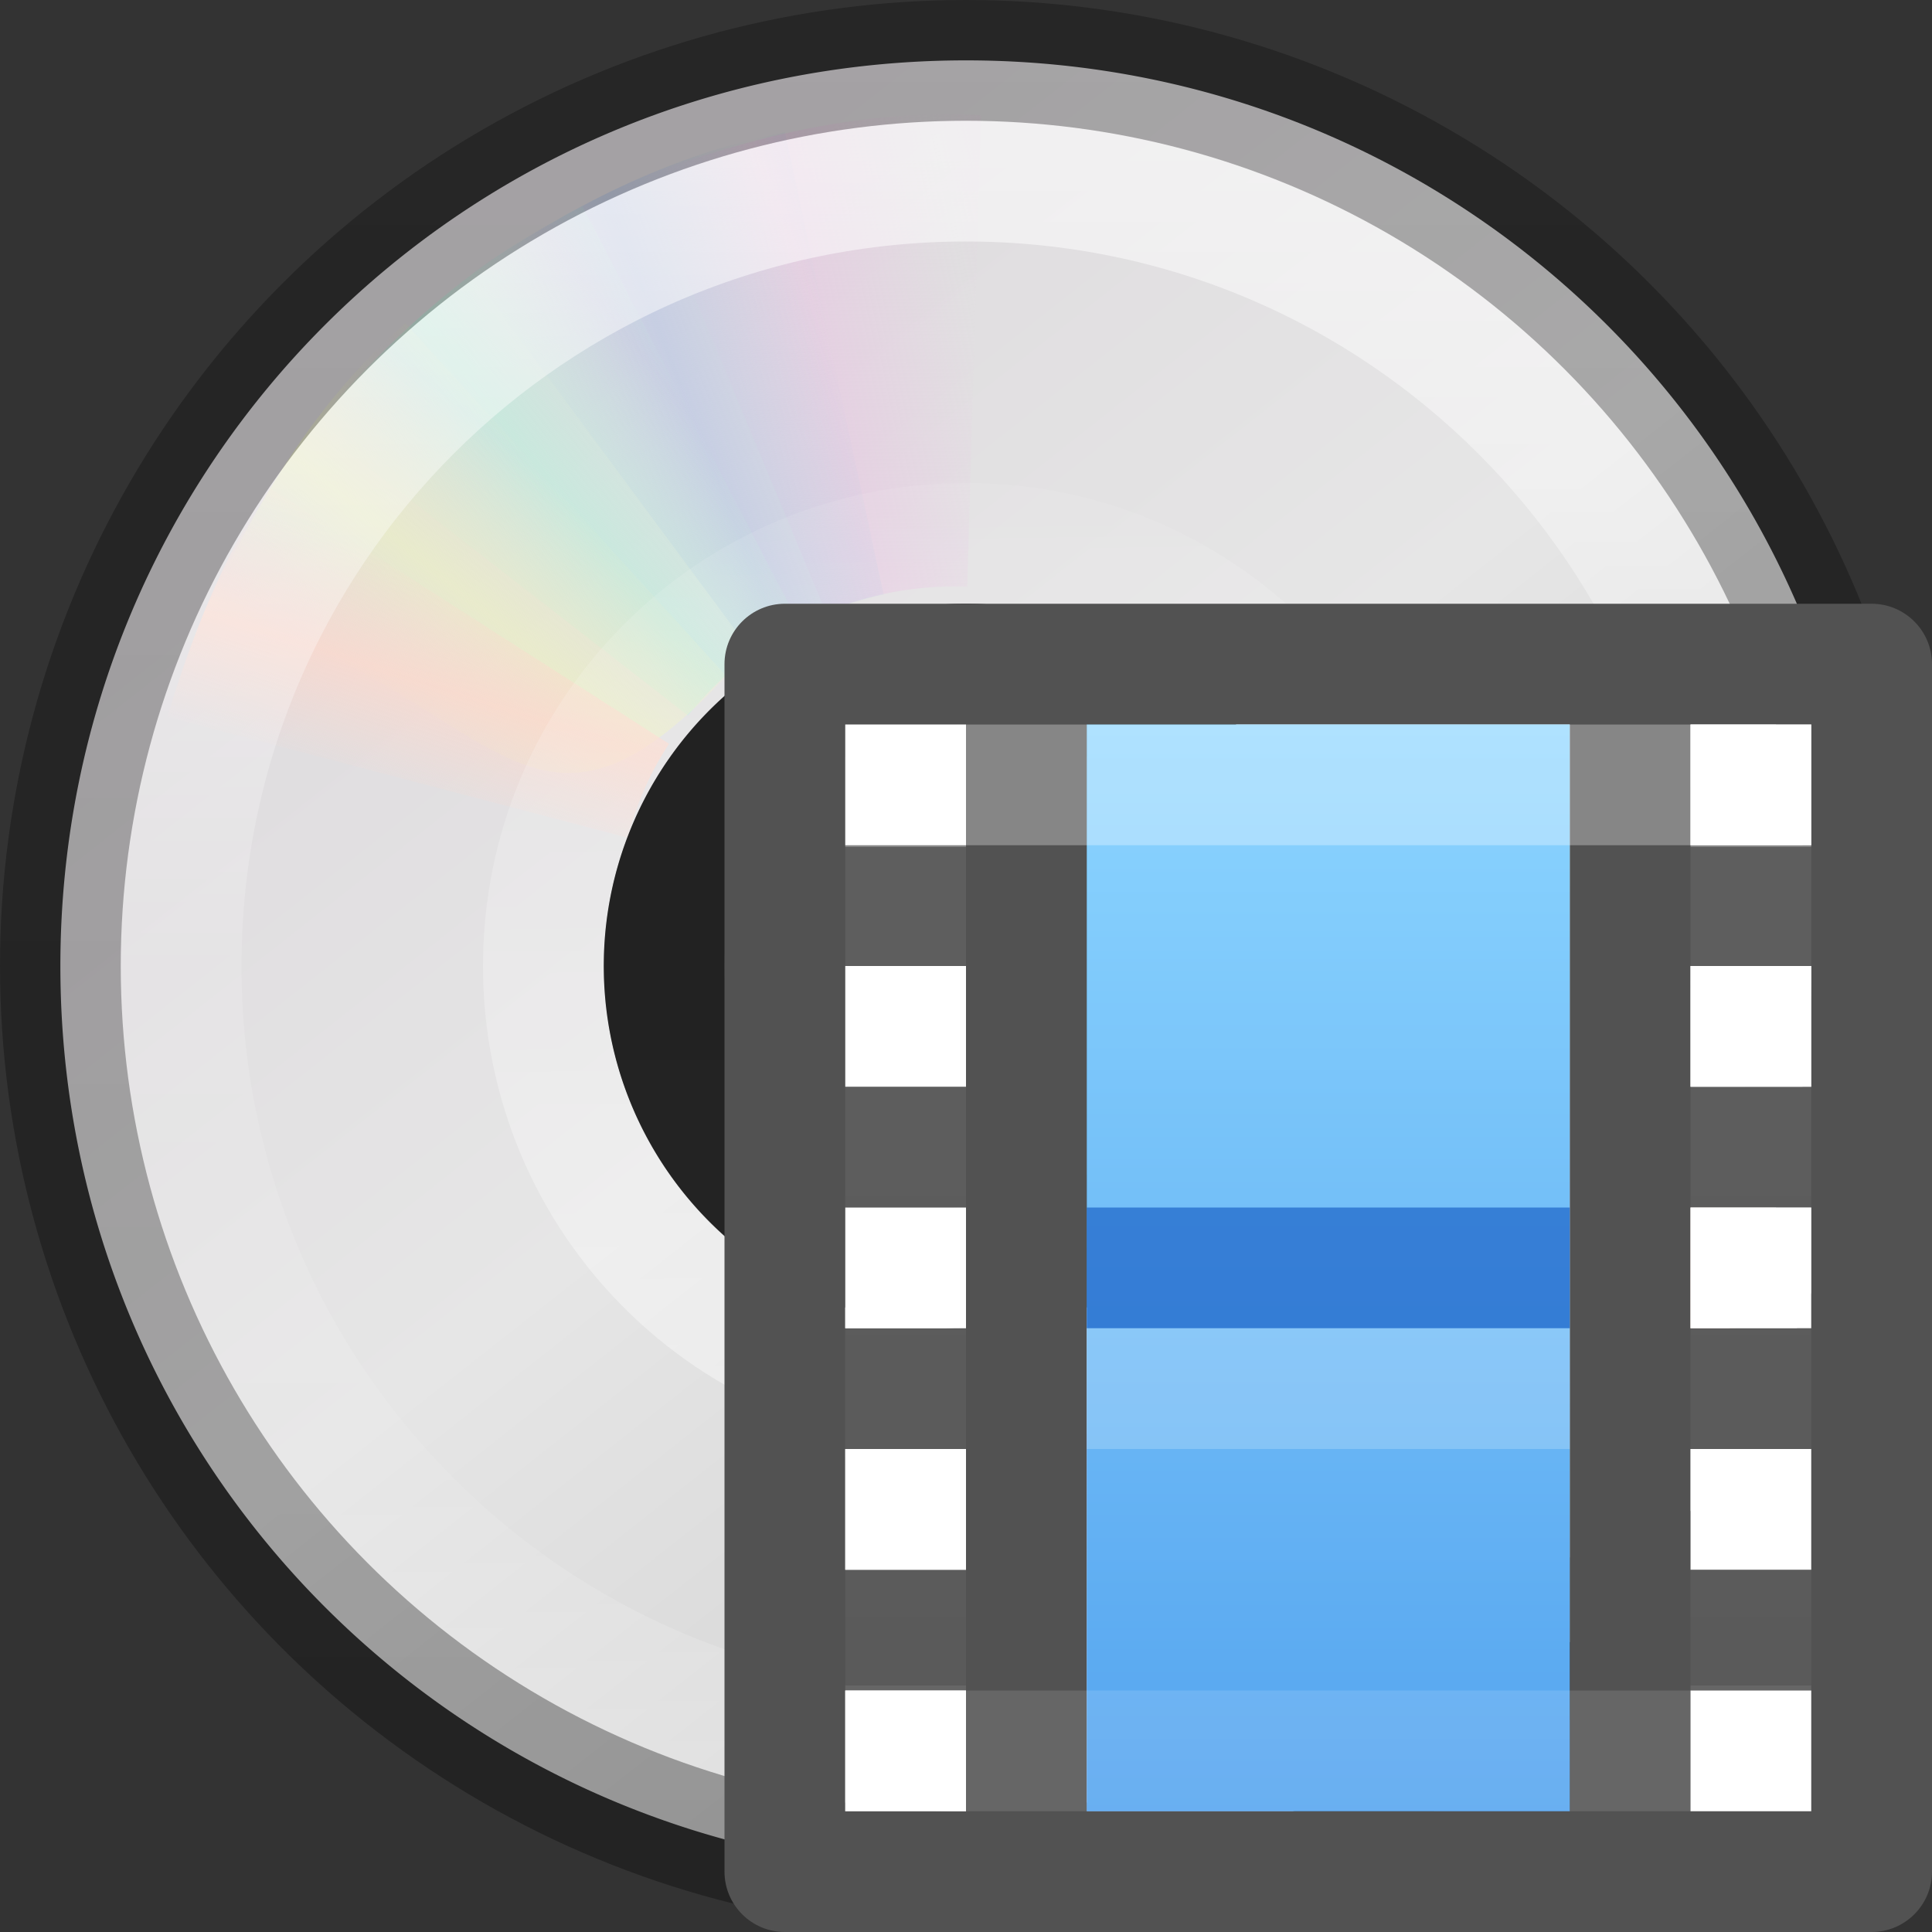 <?xml version="1.0" encoding="UTF-8" standalone="no"?>
<svg
   version="1.1"
   width="16"
   height="16"
   id="svg4087"
   sodipodi:docname="media-optical-video-new.svg"
   inkscape:version="1.3.2 (091e20e, 2023-11-25)"
   xmlns:inkscape="http://www.inkscape.org/namespaces/inkscape"
   xmlns:sodipodi="http://sodipodi.sourceforge.net/DTD/sodipodi-0.dtd"
   xmlns:xlink="http://www.w3.org/1999/xlink"
   xmlns="http://www.w3.org/2000/svg"
   xmlns:svg="http://www.w3.org/2000/svg"
   xmlns:rdf="http://www.w3.org/1999/02/22-rdf-syntax-ns#"
   xmlns:cc="http://creativecommons.org/ns#"
   xmlns:dc="http://purl.org/dc/elements/1.1/">
  <rect width="100%" height="100%" fill="#333333" stroke="none"/>
  <sodipodi:namedview
     id="namedview23023"
     pagecolor="#ffffff"
     bordercolor="#666666"
     borderopacity="1.0"
     inkscape:showpageshadow="2"
     inkscape:pageopacity="0.0"
     inkscape:pagecheckerboard="0"
     inkscape:deskcolor="#d1d1d1"
     showgrid="false"
     inkscape:zoom="29.5"
     inkscape:cx="8"
     inkscape:cy="7.9830508"
     inkscape:window-width="1366"
     inkscape:window-height="719"
     inkscape:window-x="0"
     inkscape:window-y="25"
     inkscape:window-maximized="1"
     inkscape:current-layer="svg4087" />
  <defs
     id="defs4089">
    <linearGradient
       id="linearGradient8058">
      <stop
         offset="0"
         style="stop-color:#8cd5ff;stop-opacity:1"
         id="stop8054" />
      <stop
         offset="1"
         style="stop-color:#3689e6;stop-opacity:1;"
         id="stop8056" />
    </linearGradient>
    <linearGradient
       x1="71.204"
       y1="6.238"
       x2="71.204"
       y2="44.341"
       id="linearGradient3194"
       xlink:href="#linearGradient4011"
       gradientUnits="userSpaceOnUse"
       gradientTransform="matrix(0.351,0,0,0.351,-17.204,-0.909)" />
    <linearGradient
       id="linearGradient4011">
      <stop
         id="stop4013"
         style="stop-color:#ffffff;stop-opacity:1"
         offset="0" />
      <stop
         id="stop4015"
         style="stop-color:#ffffff;stop-opacity:0.235"
         offset="0.508" />
      <stop
         id="stop4017"
         style="stop-color:#ffffff;stop-opacity:0.157"
         offset="0.835" />
      <stop
         id="stop4019"
         style="stop-color:#ffffff;stop-opacity:0.392"
         offset="1" />
    </linearGradient>
    <linearGradient
       x1="18.776"
       y1="4.038"
       x2="18.203"
       y2="45.962"
       id="linearGradient3054"
       xlink:href="#linearGradient6036"
       gradientUnits="userSpaceOnUse"
       gradientTransform="matrix(0.177,0,0,-0.177,3.696,12.42)" />
    <linearGradient
       id="linearGradient6036">
      <stop
         id="stop6038"
         style="stop-color:#ffffff;stop-opacity:1"
         offset="0" />
      <stop
         id="stop6040"
         style="stop-color:#ffffff;stop-opacity:0.2;"
         offset="1" />
    </linearGradient>
    <linearGradient
       x1="20.58"
       y1="10.775"
       x2="24.274"
       y2="9.862"
       id="linearGradient3301"
       xlink:href="#linearGradient3487"
       gradientUnits="userSpaceOnUse"
       spreadMethod="reflect" />
    <linearGradient
       id="linearGradient3487">
      <stop
         id="stop3489"
         style="stop-color:#e6cde2;stop-opacity:1"
         offset="0" />
      <stop
         id="stop3491"
         style="stop-color:#e6cde2;stop-opacity:0"
         offset="1" />
    </linearGradient>
    <linearGradient
       x1="17.495"
       y1="11.2"
       x2="21.047"
       y2="9.796"
       id="linearGradient3303"
       xlink:href="#linearGradient3495"
       gradientUnits="userSpaceOnUse"
       spreadMethod="reflect" />
    <linearGradient
       id="linearGradient3495">
      <stop
         id="stop3497"
         style="stop-color:#c1cbe4;stop-opacity:1"
         offset="0" />
      <stop
         id="stop3499"
         style="stop-color:#c1cbe4;stop-opacity:0"
         offset="1" />
    </linearGradient>
    <linearGradient
       x1="14.085"
       y1="13.046"
       x2="16.994"
       y2="10.732"
       id="linearGradient3305"
       xlink:href="#linearGradient3503"
       gradientUnits="userSpaceOnUse"
       spreadMethod="reflect" />
    <linearGradient
       id="linearGradient3503">
      <stop
         id="stop3505"
         style="stop-color:#c4ebdd;stop-opacity:1"
         offset="0" />
      <stop
         id="stop3507"
         style="stop-color:#c4ebdd;stop-opacity:0"
         offset="1" />
    </linearGradient>
    <linearGradient
       x1="12.372"
       y1="16.188"
       x2="14.609"
       y2="13.462"
       id="linearGradient3307"
       xlink:href="#linearGradient3511"
       gradientUnits="userSpaceOnUse"
       spreadMethod="reflect" />
    <linearGradient
       id="linearGradient3511">
      <stop
         id="stop3513"
         style="stop-color:#ebeec7;stop-opacity:1"
         offset="0" />
      <stop
         id="stop3515"
         style="stop-color:#ebeec7;stop-opacity:0"
         offset="1" />
    </linearGradient>
    <linearGradient
       x1="10.609"
       y1="17.886"
       x2="9.73"
       y2="20.613"
       id="linearGradient3309"
       xlink:href="#linearGradient3519"
       gradientUnits="userSpaceOnUse"
       spreadMethod="reflect" />
    <linearGradient
       id="linearGradient3519">
      <stop
         id="stop3521"
         style="stop-color:#fcd9cd;stop-opacity:1"
         offset="0" />
      <stop
         id="stop3523"
         style="stop-color:#fcd9cd;stop-opacity:0"
         offset="1" />
    </linearGradient>
    <linearGradient
       x1="20.58"
       y1="10.775"
       x2="24.274"
       y2="9.862"
       id="linearGradient3312"
       xlink:href="#linearGradient3487"
       gradientUnits="userSpaceOnUse"
       spreadMethod="reflect" />
    <linearGradient
       x1="17.495"
       y1="11.2"
       x2="21.047"
       y2="9.796"
       id="linearGradient3314"
       xlink:href="#linearGradient3495"
       gradientUnits="userSpaceOnUse"
       spreadMethod="reflect" />
    <linearGradient
       x1="14.085"
       y1="13.046"
       x2="16.994"
       y2="10.732"
       id="linearGradient3316"
       xlink:href="#linearGradient3503"
       gradientUnits="userSpaceOnUse"
       spreadMethod="reflect" />
    <linearGradient
       x1="12.372"
       y1="16.188"
       x2="14.609"
       y2="13.462"
       id="linearGradient3318"
       xlink:href="#linearGradient3511"
       gradientUnits="userSpaceOnUse"
       spreadMethod="reflect" />
    <linearGradient
       x1="10.609"
       y1="17.886"
       x2="9.73"
       y2="20.613"
       id="linearGradient3320"
       xlink:href="#linearGradient3519"
       gradientUnits="userSpaceOnUse"
       spreadMethod="reflect" />
    <linearGradient
       x1="12.274"
       y1="32.416"
       x2="35.391"
       y2="14.203"
       id="linearGradient3263"
       gradientUnits="userSpaceOnUse">
      <stop
         id="stop3265"
         style="stop-color:#dedbde;stop-opacity:1"
         offset="0" />
      <stop
         id="stop3267"
         style="stop-color:#e6e6e6;stop-opacity:1"
         offset="0.5" />
      <stop
         id="stop3269"
         style="stop-color:#d2d2d2;stop-opacity:1"
         offset="1" />
    </linearGradient>
    <linearGradient
       x1="12.274"
       y1="32.416"
       x2="35.391"
       y2="14.203"
       id="linearGradient4083"
       xlink:href="#linearGradient3263"
       gradientUnits="userSpaceOnUse"
       gradientTransform="matrix(0,0.429,-0.429,0,17.9,-2.286)" />
    <linearGradient
       inkscape:collect="always"
       xlink:href="#linearGradient3560"
       id="linearGradient3562"
       x1="74.13"
       y1="-56"
       x2="74.13"
       y2="56"
       gradientUnits="userSpaceOnUse"
       gradientTransform="matrix(0.135,0,0,0.135,-0.649,8)" />
    <linearGradient
       inkscape:collect="always"
       id="linearGradient3560">
      <stop
         style="stop-color:#000000;stop-opacity:0.26;"
         offset="0"
         id="stop3556" />
      <stop
         style="stop-color:#000000;stop-opacity:0.31;"
         offset="1"
         id="stop3558" />
    </linearGradient>
    <linearGradient
       inkscape:collect="always"
       xlink:href="#linearGradient6036-9"
       id="linearGradient4698"
       x1="62.497"
       y1="-10"
       x2="62.497"
       y2="10"
       gradientUnits="userSpaceOnUse"
       gradientTransform="matrix(0.263,0,0,0.263,-8.842,8)" />
    <linearGradient
       id="linearGradient6036-9">
      <stop
         id="stop6038-1"
         style="stop-color:#000000;stop-opacity:0.33;"
         offset="0" />
      <stop
         id="stop6040-2"
         style="stop-color:#000000;stop-opacity:0.32;"
         offset="1" />
    </linearGradient>
    <linearGradient
       id="linearGradient3924-4-8">
      <stop
         id="stop3926-0-4"
         style="stop-color:#ffffff;stop-opacity:1"
         offset="0" />
      <stop
         id="stop3928-6-8"
         style="stop-color:#ffffff;stop-opacity:0.235"
         offset="0" />
      <stop
         id="stop3930-2-1"
         style="stop-color:#ffffff;stop-opacity:0.157"
         offset="1" />
      <stop
         id="stop3932-9-0"
         style="stop-color:#ffffff;stop-opacity:0.392"
         offset="1" />
    </linearGradient>
    <linearGradient
       x1="24"
       y1="7.894"
       x2="24"
       y2="40.032"
       id="linearGradient7191-7"
       xlink:href="#linearGradient3924-4-8"
       gradientUnits="userSpaceOnUse"
       gradientTransform="matrix(0.189,0,0,0.216,6.459,5.311)" />
    <linearGradient
       gradientTransform="matrix(0.308,0,0,0.45,7.308,1.725)"
       xlink:href="#linearGradient8058"
       id="linearGradient889-3"
       x1="12"
       y1="9.506"
       x2="12"
       y2="40.669"
       gradientUnits="userSpaceOnUse" />
  </defs>
  <g
     id="layer1">
    <path
       id="path2781"
       style="fill:url(#linearGradient4083);fill-rule:nonzero;stroke:none;stroke-width:1;stroke-miterlimit:4;stroke-opacity:1"
       d="M 8 0.5 C 3.843 0.5 0.5 3.843 0.5 8 C 0.5 12.157 3.843 15.5 8 15.5 C 12.157 15.5 15.5 12.157 15.5 8 C 15.5 3.843 12.157 0.5 8 0.5 z M 8 5 A 3 3 0 0 1 11 8 A 3 3 0 0 1 8 11 A 3 3 0 0 1 5 8 A 3 3 0 0 1 8 5 z " />
    <g
       transform="matrix(0.336,0,0,0.336,-0.171,-0.392)"
       id="g3527">
      <path
         d="M 15.857,5.731 20.625,16.344 C 21.66,15.885 22.795,15.625 24,15.625 c 0.032,0 0.062,-3.6e-4 0.094,0 L 24.108,4.005 c -2.942,-0.071 -5.543,0.657 -8.251,1.726 l 10e-7,0 z"
         transform="matrix(1,0.028,-0.028,1,0.692,-0.671)"
         id="path3296"
         style="opacity:0.8;fill:url(#linearGradient3312);fill-opacity:1;fill-rule:nonzero;stroke:none" />
      <path
         d="m 12.121,7.906 6.931,9.36 c 0.913,-0.67 1.966,-1.167 3.143,-1.425 0.031,-0.007 0.06,-0.014 0.092,-0.02 L 19.857,4.426 c -2.889,0.561 -5.32,1.856 -7.736,3.48 l 0,0 z"
         id="path3308"
         style="opacity:0.8;fill:url(#linearGradient3314);fill-opacity:1;fill-rule:nonzero;stroke:none" />
      <path
         d="m 8.252,11.647 9.214,7.156 c 0.709,-0.883 1.597,-1.636 2.667,-2.19 0.028,-0.015 0.055,-0.029 0.083,-0.043 L 14.866,6.251 C 12.221,7.541 10.166,9.452 8.252,11.647 z"
         id="path3310"
         style="opacity:0.8;fill:url(#linearGradient3316);fill-opacity:1;fill-rule:nonzero;stroke:none" />
      <path
         d="m 5.633,16.074 c 7.175,2.242 7.85,7.031 12.777,1.754 L 10.5,9.132 C 8.279,11.063 6.913,13.459 5.633,16.074 z"
         id="path3312"
         style="opacity:0.8;fill:url(#linearGradient3318);fill-opacity:1;fill-rule:nonzero;stroke:none" />
      <path
         d="M 7.155,13.193 C 5.972,14.945 5.248,16.83 4.63,18.837 L 15.969,21.812 C 16.184,21.049 16.487,20.298 16.938,19.594 16.955,19.567 16.982,19.527 17,19.5 L 7.155,13.193 z"
         id="path3314"
         style="opacity:0.8;fill:url(#linearGradient3320);fill-opacity:1;fill-rule:nonzero;stroke:none" />
    </g>
    <g
       transform="matrix(-0.348,0,0,-0.348,16.396,16.437)"
       id="g3297"
       style="stroke-width:1.008">
      <path
         d="M 15.857,5.731 20.625,16.344 C 21.66,15.885 22.795,15.625 24,15.625 c 0.032,0 0.062,-3.6e-4 0.094,0 L 24.108,4.005 c -2.942,-0.071 -5.543,0.657 -8.251,1.726 z"
         transform="rotate(1.618,24.094,24.176)"
         id="path3299"
         style="opacity:0.8;fill:url(#linearGradient3301);fill-opacity:1;fill-rule:nonzero;stroke:none;stroke-width:1.008" />
      <path
         d="m 12.121,7.906 6.931,9.36 c 0.913,-0.67 1.966,-1.167 3.143,-1.425 0.031,-0.007 0.06,-0.014 0.092,-0.02 L 19.857,4.426 c -2.889,0.561 -5.32,1.856 -7.736,3.48 z"
         id="path3301"
         style="opacity:0.8;fill:url(#linearGradient3303);fill-opacity:1;fill-rule:nonzero;stroke:none;stroke-width:1.008" />
      <path
         d="m 8.252,11.647 9.214,7.156 c 0.709,-0.883 1.597,-1.636 2.667,-2.19 0.028,-0.015 0.055,-0.029 0.083,-0.043 L 14.866,6.251 C 12.221,7.541 10.166,9.452 8.252,11.647 Z"
         id="path3303"
         style="opacity:0.8;fill:url(#linearGradient3305);fill-opacity:1;fill-rule:nonzero;stroke:none;stroke-width:1.008" />
      <path
         d="m 5.633,16.074 c 7.175,2.242 7.85,7.031 12.777,1.754 L 10.5,9.132 C 8.279,11.063 6.913,13.459 5.633,16.074 Z"
         id="path3305"
         style="opacity:0.8;fill:url(#linearGradient3307);fill-opacity:1;fill-rule:nonzero;stroke:none;stroke-width:1.008" />
      <path
         d="M 7.155,13.193 C 5.972,14.945 5.248,16.83 4.63,18.837 L 15.969,21.812 C 16.184,21.049 16.487,20.298 16.938,19.594 16.955,19.567 16.982,19.527 17,19.5 Z"
         id="path3307"
         style="opacity:0.8;fill:url(#linearGradient3309);fill-opacity:1;fill-rule:nonzero;stroke:none;stroke-width:1.008" />
    </g>
    <path
       d="M 8,11.5 C 6.06,11.5 4.5,9.94 4.5,8 4.5,6.06 6.06,4.5 8,4.5 9.94,4.5 11.5,6.06 11.5,8 11.5,9.94 9.94,11.5 8,11.5 l 0,0 0,0 0,0 z"
       id="path3281"
       style="opacity:0.4;fill:none;stroke:url(#linearGradient3054);stroke-width:1;stroke-miterlimit:4;stroke-opacity:1" />
    <path
       d="M 14.5,8 C 14.5,11.59 11.59,14.5 8,14.5 4.41,14.5 1.5,11.59 1.5,8 c 0,-3.59 2.91,-6.5 6.5,-6.5 3.59,0 6.5,2.91 6.5,6.5 l 0,0 z"
       id="path8655"
       style="opacity:0.55;color:#000000;fill:none;stroke:url(#linearGradient3194);stroke-width:1;stroke-linecap:round;stroke-linejoin:round;stroke-miterlimit:4;stroke-opacity:1;stroke-dasharray:none;stroke-dashoffset:0;marker:none;visibility:visible;display:inline;overflow:visible;enable-background:accumulate" />
    <circle
       style="fill:none;fill-rule:evenodd;stroke:url(#linearGradient4698);stroke-width:1;stroke-linecap:round;stroke-opacity:1;stop-color:#000000"
       id="path3498"
       cx="8"
       cy="8"
       r="2.5" />
    <circle
       style="fill:none;fill-opacity:1;fill-rule:evenodd;stroke:url(#linearGradient3562);stroke-width:1;stroke-linecap:round;stroke-opacity:1;stop-color:#000000"
       id="path3554"
       cx="8"
       cy="8"
       r="7.5" />
  </g>
  <path
     style="color:#000000;font-style:normal;font-variant:normal;font-weight:normal;font-stretch:normal;font-size:medium;line-height:normal;font-family:sans-serif;text-indent:0;text-align:start;text-decoration:none;text-decoration-line:none;text-decoration-style:solid;text-decoration-color:#000000;letter-spacing:normal;word-spacing:normal;text-transform:none;writing-mode:lr-tb;direction:ltr;baseline-shift:baseline;text-anchor:start;white-space:normal;clip-rule:nonzero;display:inline;overflow:visible;visibility:visible;opacity:1;isolation:auto;mix-blend-mode:normal;color-interpolation:sRGB;color-interpolation-filters:linearRGB;solid-color:#000000;solid-opacity:1;fill:#525252;fill-opacity:1;fill-rule:nonzero;stroke:none;stroke-width:1;stroke-linecap:round;stroke-linejoin:round;stroke-miterlimit:4;stroke-dasharray:none;stroke-dashoffset:0;stroke-opacity:1;marker:none;color-rendering:auto;image-rendering:auto;shape-rendering:auto;text-rendering:auto;enable-background:accumulate"
     d="M 6.5,5 C 6.224,5 6,5.224 6,5.5 v 10 c 2.8e-5,0.276 0.224,0.5 0.5,0.5 h 1.5 6 1.5 c 0.276,-2.8e-5 0.5,-0.224 0.5,-0.5 V 5.5 C 16,5.224 15.776,5 15.5,5 H 14 8 Z M 7,6 H 8 V 7 H 7 Z m 2,0 h 4 v 9 H 9 Z m 5,0 h 1 V 7 H 14 Z M 7,8 H 8 V 9 H 7 Z m 7,0 h 1 v 1 h -1 z m -7,2 h 1 v 1 H 7 Z m 7,0 h 1 v 1 h -1 z m -7,2 h 1 v 1 H 7 Z m 7,0 h 1 v 1 h -1 z m -7,2 h 1 v 1 H 7 Z m 7,0 h 1 v 1 h -1 z"
     id="rect5505-21"
     sodipodi:nodetypes="cccccccccccccccccccccccccccccccccccccccccccccccccccccccccccccccccccc" />
  <rect
     width="4"
     height="9"
     rx="0"
     ry="0"
     x="9"
     y="6"
     id="rect3457-8-2"
     style="display:inline;fill:url(#linearGradient889-3);fill-opacity:1;stroke:none;stroke-width:1;stroke-linecap:butt;stroke-linejoin:miter;stroke-miterlimit:4;stroke-dasharray:none;stroke-dashoffset:0;stroke-opacity:0.831" />
  <path
     style="display:block;overflow:visible;visibility:visible;fill:none;stroke:#0d52bf;stroke-width:1;stroke-linecap:square;stroke-linejoin:round;stroke-miterlimit:4;stroke-dasharray:none;stroke-dashoffset:0;stroke-opacity:0.588;marker:none"
     id="path4320"
     d="m 9.5,10.5 c 1,0 2,0 3,0" />
  <path
     style="display:block;overflow:visible;visibility:visible;opacity:0.2;fill:none;stroke:#ffffff;stroke-width:1;stroke-linecap:square;stroke-linejoin:round;stroke-miterlimit:4;stroke-dasharray:none;stroke-dashoffset:0;stroke-opacity:1;marker:none"
     id="path4820"
     d="m 9.5,11.5 c 1,0 2,0 3,0" />
  <rect
     style="opacity:0.3;fill:none;stroke:url(#linearGradient7191-7);stroke-width:1;stroke-linecap:round;stroke-linejoin:miter;stroke-miterlimit:4;stroke-dasharray:none;stroke-dashoffset:0;stroke-opacity:1"
     id="rect6741-0-3"
     y="6.5"
     x="7.5"
     height="8"
     width="7" />
  <path
     id="path4249"
     d="M 7,6 H 8 V 7 H 7 Z m 7,0 h 1 V 7 H 14 Z M 7,8 H 8 V 9 H 7 Z m 7,0 h 1 v 1 h -1 z m -7,2 h 1 v 1 H 7 Z m 7,0 h 1 v 1 h -1 z m -7,2 h 1 v 1 H 7 Z m 7,0 h 1 v 1 h -1 z m -7,2 h 1 v 1 H 7 Z m 7,0 h 1 v 1 h -1 z m -7,2 h 1 z m 7,0 h 1 z"
     style="color:#000000;font-style:normal;font-variant:normal;font-weight:normal;font-stretch:normal;font-size:medium;line-height:normal;font-family:sans-serif;text-indent:0;text-align:start;text-decoration:none;text-decoration-line:none;text-decoration-style:solid;text-decoration-color:#000000;letter-spacing:normal;word-spacing:normal;text-transform:none;writing-mode:lr-tb;direction:ltr;baseline-shift:baseline;text-anchor:start;white-space:normal;clip-rule:nonzero;display:inline;overflow:visible;visibility:visible;isolation:auto;mix-blend-mode:normal;color-interpolation:sRGB;color-interpolation-filters:linearRGB;solid-color:#000000;solid-opacity:1;fill:#ffffff;fill-opacity:1;fill-rule:nonzero;stroke:none;stroke-width:1;stroke-linecap:round;stroke-linejoin:round;stroke-miterlimit:4;stroke-dasharray:none;stroke-dashoffset:0;stroke-opacity:1;marker:none;color-rendering:auto;image-rendering:auto;shape-rendering:auto;text-rendering:auto;enable-background:accumulate"
     sodipodi:nodetypes="cccccccccccccccccccccccccccccccccccccccccccccccccccccccc" />
</svg>
